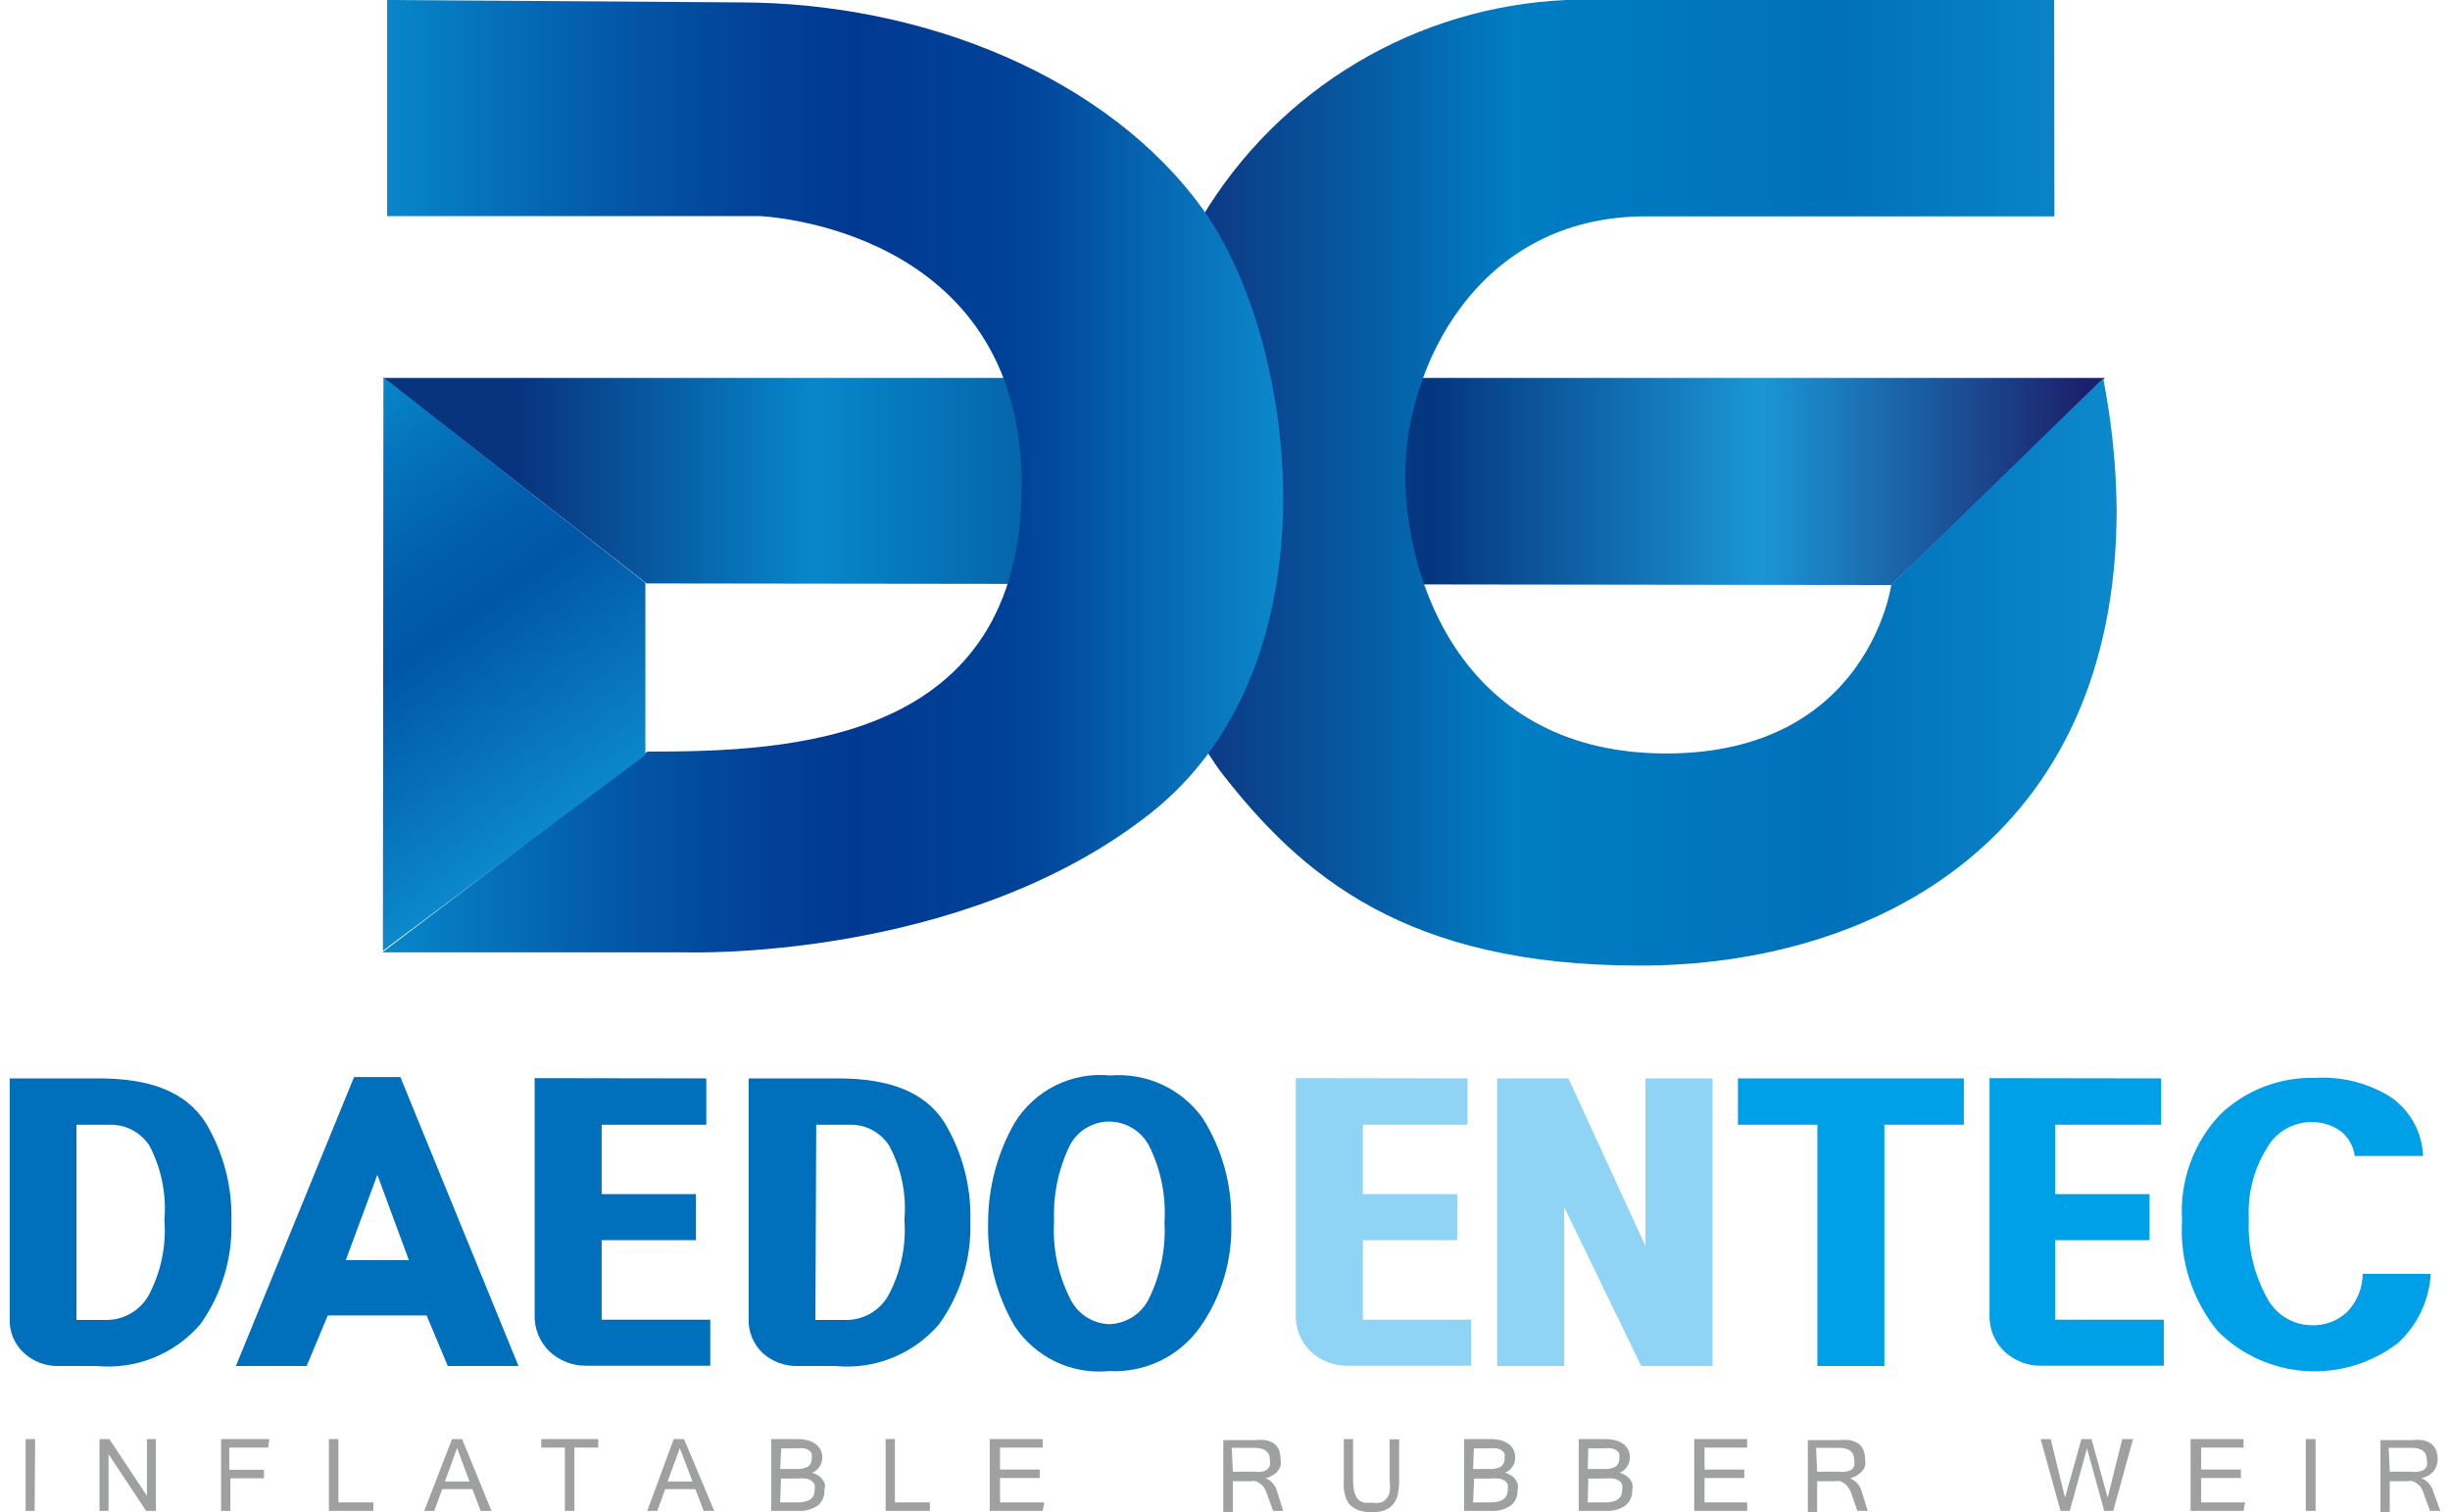 <svg width="162" height="100" viewBox="0 0 162 100" fill="none" xmlns="http://www.w3.org/2000/svg">
<path d="M2.289 99.912H1.694V95.165H2.324L2.289 99.912Z" fill="#9FA0A0"/>
<path d="M10.31 99.912H9.662L7.176 96.164V99.912H6.58V95.165H7.228L9.715 98.913V95.165H10.31V99.912Z" fill="#9FA0A0"/>
<path d="M17.736 95.726H15.161V97.197H17.456V97.757H15.231V99.912H14.618V95.165H17.806L17.736 95.726Z" fill="#9FA0A0"/>
<path d="M24.688 99.912H21.746V95.165H22.377V99.351H24.688V99.912Z" fill="#9FA0A0"/>
<path d="M32.499 99.912H31.781L31.238 98.475H29.242L28.716 99.912H28.051L29.89 95.165H30.555L32.499 99.912ZM31.046 97.968L30.223 95.761L29.417 97.968H31.046Z" fill="#9FA0A0"/>
<path d="M39.557 95.726H37.981V99.912H37.35V95.726H35.791V95.165H39.557V95.726Z" fill="#9FA0A0"/>
<path d="M47.227 99.912H46.527L45.984 98.475H43.987L43.462 99.912H42.797L44.548 95.165H45.231L47.227 99.912ZM45.791 97.968L44.951 95.761L44.145 97.968H45.791Z" fill="#9FA0A0"/>
<path d="M54.513 98.528C54.528 98.723 54.495 98.918 54.419 99.098C54.343 99.278 54.225 99.436 54.075 99.561C53.683 99.823 53.215 99.946 52.744 99.912H50.993V95.166H52.744C52.975 95.164 53.205 95.194 53.427 95.253C53.612 95.299 53.785 95.382 53.935 95.498C54.073 95.601 54.187 95.732 54.268 95.884C54.34 96.037 54.375 96.205 54.373 96.374C54.377 96.593 54.313 96.808 54.191 96.989C54.069 97.171 53.894 97.311 53.69 97.39C53.833 97.427 53.968 97.486 54.093 97.565C54.206 97.629 54.302 97.719 54.373 97.828C54.455 97.924 54.514 98.038 54.548 98.16C54.553 98.284 54.542 98.408 54.513 98.528ZM51.588 97.144H52.657C52.923 97.162 53.189 97.108 53.427 96.987C53.512 96.922 53.579 96.837 53.622 96.739C53.665 96.64 53.682 96.533 53.672 96.427C53.691 96.328 53.691 96.227 53.672 96.129C53.64 96.04 53.578 95.966 53.497 95.919C53.4 95.845 53.285 95.797 53.165 95.778C52.996 95.757 52.825 95.757 52.657 95.778H51.658L51.588 97.144ZM51.588 99.351H52.744C53.497 99.351 53.865 99.071 53.865 98.528C53.885 98.412 53.885 98.294 53.865 98.178C53.815 98.076 53.743 97.986 53.655 97.915C53.543 97.845 53.418 97.797 53.287 97.775C53.095 97.754 52.901 97.754 52.709 97.775H51.641L51.588 99.351Z" fill="#9FA0A0"/>
<path d="M61.483 99.912H58.559V95.165H59.172V99.351H61.483V99.912Z" fill="#9FA0A0"/>
<path d="M68.944 99.912H65.441V95.165H68.944V95.726H66.124V97.18H68.751V97.74H66.124V99.351H69.049L68.944 99.912Z" fill="#9FA0A0"/>
<path d="M84.845 99.912H84.18L83.725 98.651C83.679 98.542 83.626 98.437 83.567 98.335C83.494 98.251 83.412 98.174 83.322 98.108C83.232 98.038 83.132 97.985 83.024 97.95C82.915 97.925 82.801 97.925 82.691 97.95H81.518V99.982H80.888V95.236H82.989C83.222 95.207 83.457 95.207 83.689 95.236C83.877 95.27 84.055 95.342 84.215 95.446C84.363 95.557 84.483 95.701 84.565 95.866C84.639 96.068 84.674 96.282 84.67 96.497C84.698 96.647 84.698 96.802 84.67 96.952C84.621 97.085 84.55 97.21 84.46 97.32C84.359 97.426 84.24 97.515 84.11 97.582C83.979 97.662 83.838 97.721 83.689 97.757C83.874 97.831 84.038 97.947 84.169 98.097C84.3 98.246 84.393 98.424 84.443 98.616L84.845 99.912ZM81.518 97.32H82.919C83.082 97.34 83.246 97.34 83.409 97.32C83.533 97.303 83.653 97.262 83.76 97.197C83.848 97.126 83.92 97.036 83.97 96.934C83.991 96.807 83.991 96.677 83.97 96.549C83.97 96.006 83.62 95.744 82.936 95.744H81.448L81.518 97.32Z" fill="#9FA0A0"/>
<path d="M90.695 99.999C90.453 100 90.212 99.971 89.977 99.912C89.794 99.871 89.621 99.794 89.469 99.684C89.337 99.596 89.224 99.483 89.136 99.351C89.054 99.214 88.99 99.067 88.944 98.913C88.904 98.752 88.875 98.588 88.856 98.423C88.847 98.254 88.847 98.084 88.856 97.915V95.165H89.469V97.897C89.465 98.157 89.494 98.416 89.556 98.668C89.596 98.841 89.674 99.002 89.784 99.141C89.899 99.247 90.037 99.325 90.187 99.369C90.362 99.388 90.538 99.388 90.712 99.369C90.892 99.397 91.075 99.397 91.255 99.369C91.406 99.34 91.542 99.259 91.641 99.141C91.76 99.013 91.844 98.856 91.886 98.686C91.918 98.43 91.918 98.171 91.886 97.915V95.183H92.516V97.933C92.516 98.227 92.487 98.52 92.429 98.808C92.384 99.045 92.282 99.268 92.131 99.456C91.981 99.647 91.781 99.793 91.553 99.876C91.276 99.965 90.986 100.006 90.695 99.999Z" fill="#9FA0A0"/>
<path d="M100.345 98.528C100.357 98.724 100.322 98.92 100.243 99.1C100.164 99.28 100.043 99.438 99.889 99.561C99.499 99.828 99.029 99.952 98.558 99.912H96.807V95.165H98.558C98.795 95.165 99.03 95.195 99.259 95.253C99.442 95.302 99.614 95.386 99.767 95.498C99.904 95.597 100.013 95.73 100.082 95.884C100.154 96.037 100.19 96.205 100.187 96.374C100.191 96.593 100.128 96.808 100.006 96.989C99.883 97.171 99.708 97.311 99.504 97.39C99.648 97.423 99.784 97.483 99.907 97.565C100.025 97.628 100.127 97.718 100.205 97.828C100.275 97.929 100.328 98.042 100.362 98.16C100.382 98.283 100.376 98.408 100.345 98.528ZM97.403 97.144H98.471C98.737 97.164 99.004 97.109 99.242 96.987C99.326 96.922 99.394 96.837 99.436 96.738C99.479 96.64 99.497 96.533 99.487 96.427C99.505 96.328 99.505 96.227 99.487 96.129C99.449 96.044 99.388 95.971 99.311 95.919C99.212 95.848 99.099 95.8 98.979 95.778C98.804 95.758 98.628 95.758 98.453 95.778H97.455L97.403 97.144ZM97.403 99.351H98.558C99.311 99.351 99.697 99.071 99.697 98.528C99.717 98.412 99.717 98.294 99.697 98.178C99.659 98.069 99.585 97.976 99.487 97.915C99.376 97.842 99.25 97.794 99.119 97.775C98.927 97.754 98.733 97.754 98.541 97.775H97.473L97.403 99.351Z" fill="#9FA0A0"/>
<path d="M107.927 98.528C107.94 98.724 107.905 98.92 107.826 99.1C107.747 99.28 107.625 99.438 107.472 99.561C107.082 99.828 106.612 99.952 106.141 99.912H104.39V95.165H106.141C106.377 95.165 106.613 95.195 106.842 95.253C107.025 95.302 107.197 95.386 107.35 95.498C107.487 95.597 107.595 95.73 107.665 95.884C107.736 96.037 107.772 96.205 107.77 96.374C107.774 96.593 107.71 96.808 107.588 96.989C107.466 97.171 107.291 97.311 107.087 97.39C107.231 97.423 107.367 97.483 107.49 97.565C107.604 97.633 107.705 97.722 107.787 97.828C107.857 97.929 107.911 98.042 107.945 98.16C107.964 98.283 107.958 98.408 107.927 98.528ZM104.985 97.144H106.054C106.32 97.164 106.587 97.109 106.824 96.987C106.909 96.922 106.976 96.837 107.019 96.738C107.062 96.64 107.079 96.533 107.069 96.427C107.087 96.328 107.087 96.227 107.069 96.129C107.031 96.044 106.971 95.971 106.894 95.919C106.795 95.848 106.681 95.8 106.561 95.778C106.387 95.758 106.211 95.758 106.036 95.778H105.02L104.985 97.144ZM104.985 99.351H106.141C106.894 99.351 107.262 99.071 107.262 98.528C107.282 98.412 107.282 98.294 107.262 98.178C107.224 98.069 107.15 97.976 107.052 97.915C106.941 97.842 106.816 97.794 106.684 97.775C106.492 97.754 106.298 97.754 106.106 97.775H105.02L104.985 99.351Z" fill="#9FA0A0"/>
<path d="M115.528 99.912H112.026V95.165H115.528V95.726H112.709V97.18H115.336V97.74H112.709V99.351H115.528V99.912Z" fill="#9FA0A0"/>
<path d="M123.497 99.912H122.814L122.376 98.651C122.324 98.542 122.266 98.437 122.201 98.336C122.134 98.251 122.058 98.175 121.973 98.108C121.882 98.042 121.781 97.989 121.675 97.95C121.56 97.926 121.441 97.926 121.325 97.95H120.152V99.982H119.539V95.236H121.64C121.867 95.208 122.097 95.208 122.323 95.236C122.515 95.275 122.698 95.346 122.866 95.446C123.013 95.553 123.129 95.698 123.199 95.866C123.288 96.064 123.33 96.28 123.322 96.497C123.35 96.647 123.35 96.802 123.322 96.952C123.274 97.09 123.196 97.215 123.094 97.32C122.999 97.426 122.887 97.515 122.761 97.583C122.625 97.662 122.477 97.721 122.323 97.758C122.51 97.83 122.677 97.946 122.811 98.095C122.945 98.244 123.042 98.422 123.094 98.616L123.497 99.912ZM120.152 97.32H121.553C121.722 97.34 121.892 97.34 122.061 97.32C122.185 97.303 122.304 97.262 122.411 97.197C122.499 97.13 122.566 97.039 122.604 96.935C122.633 96.808 122.633 96.676 122.604 96.549C122.604 96.006 122.271 95.744 121.588 95.744H120.082L120.152 97.32Z" fill="#9FA0A0"/>
<path d="M141.045 95.165L139.731 99.912H139.136L137.998 95.778L136.859 99.912H136.246L134.933 95.165H135.598L136.544 99.036L137.63 95.165H138.295L139.364 99.036L140.327 95.165H141.045Z" fill="#9FA0A0"/>
<path d="M148.348 99.912H144.845V95.165H148.348V95.726H145.546V97.18H148.172V97.74H145.546V99.351H148.453L148.348 99.912Z" fill="#9FA0A0"/>
<path d="M153.111 99.912H152.463V95.165H153.111V99.912Z" fill="#9FA0A0"/>
<path d="M161.36 99.912H160.677L160.222 98.651C160.183 98.539 160.13 98.433 160.064 98.335C159.995 98.246 159.912 98.17 159.819 98.108C159.732 98.035 159.63 97.981 159.521 97.95C159.412 97.924 159.298 97.924 159.188 97.95H158.015V99.982H157.402V95.236H159.486C159.719 95.207 159.954 95.207 160.186 95.236C160.378 95.275 160.561 95.346 160.729 95.446C160.872 95.557 160.986 95.701 161.062 95.866C161.151 96.064 161.193 96.28 161.185 96.497C161.184 96.653 161.155 96.807 161.097 96.952C161.055 97.089 160.984 97.214 160.887 97.32C160.792 97.426 160.68 97.515 160.554 97.582C160.416 97.659 160.269 97.718 160.116 97.757C160.303 97.83 160.47 97.946 160.604 98.095C160.738 98.244 160.835 98.422 160.887 98.616L161.36 99.912ZM158.015 97.32H159.416C159.585 97.34 159.755 97.34 159.924 97.32C160.047 97.3 160.166 97.259 160.274 97.197C160.362 97.13 160.429 97.039 160.467 96.934C160.496 96.808 160.496 96.676 160.467 96.549C160.467 96.006 160.134 95.744 159.451 95.744H157.945L158.015 97.32Z" fill="#9FA0A0"/>
<path d="M6.545 71.313C10.047 71.313 12.272 72.259 13.55 74.168C14.764 76.157 15.372 78.458 15.301 80.787C15.375 83.21 14.656 85.589 13.252 87.565C12.414 88.542 11.352 89.304 10.157 89.786C8.963 90.267 7.67 90.455 6.387 90.332H3.83C3.01 90.342 2.215 90.042 1.606 89.491C1.286 89.204 1.033 88.849 0.867 88.453C0.7 88.056 0.624 87.627 0.643 87.197V71.313H6.545ZM5.056 87.285H7.07C7.623 87.28 8.165 87.132 8.644 86.856C9.122 86.58 9.522 86.184 9.802 85.709C10.634 84.164 11.005 82.414 10.871 80.665C11.013 78.976 10.673 77.282 9.89 75.779C9.611 75.341 9.225 74.983 8.768 74.738C8.311 74.492 7.799 74.368 7.28 74.378H5.056V87.285Z" fill="#006FBC"/>
<path d="M26.474 71.225L34.285 90.332H29.609L28.208 86.987H21.676L20.275 90.332H15.599L23.41 71.225H26.474ZM27.035 83.327L24.951 77.688L22.867 83.327H27.035Z" fill="#006FBC"/>
<path d="M46.702 71.313V74.378H39.784V78.966H46.019V82.013H39.784V87.267H46.965V90.314H38.751C37.863 90.321 37.005 89.989 36.352 89.386C36.019 89.07 35.758 88.686 35.586 88.26C35.413 87.834 35.334 87.376 35.354 86.917V71.295L46.702 71.313Z" fill="#006FBC"/>
<path d="M55.406 71.313C58.909 71.313 61.151 72.259 62.411 74.168C63.625 76.157 64.234 78.458 64.163 80.787C64.239 83.213 63.513 85.595 62.096 87.565C61.259 88.545 60.198 89.308 59.003 89.79C57.808 90.272 56.514 90.457 55.231 90.332H52.692C51.866 90.341 51.066 90.041 50.45 89.491C50.135 89.201 49.887 88.845 49.724 88.449C49.56 88.053 49.485 87.625 49.504 87.197V71.313H55.406ZM53.918 87.285H55.984C56.537 87.282 57.08 87.135 57.559 86.858C58.038 86.582 58.437 86.186 58.716 85.709C59.555 84.166 59.932 82.415 59.802 80.665C59.95 78.974 59.603 77.276 58.804 75.779C58.529 75.341 58.146 74.983 57.692 74.737C57.238 74.492 56.728 74.368 56.212 74.378H53.97L53.918 87.285Z" fill="#006FBC"/>
<path d="M79.522 73.94C80.814 75.986 81.472 78.368 81.413 80.787C81.507 83.288 80.775 85.75 79.329 87.793C78.654 88.734 77.754 89.49 76.71 89.992C75.667 90.494 74.513 90.725 73.357 90.665C72.14 90.787 70.912 90.575 69.807 90.05C68.702 89.525 67.761 88.708 67.087 87.687C65.877 85.619 65.271 83.253 65.336 80.857C65.336 78.542 65.94 76.266 67.087 74.255C67.741 73.188 68.683 72.328 69.805 71.773C70.927 71.218 72.182 70.992 73.427 71.12C74.6 71.024 75.778 71.233 76.846 71.727C77.914 72.221 78.836 72.983 79.522 73.94ZM70.66 75.901C69.952 77.429 69.622 79.105 69.697 80.787C69.595 82.524 69.951 84.258 70.73 85.814C70.96 86.322 71.328 86.756 71.792 87.066C72.257 87.376 72.799 87.549 73.357 87.565C73.917 87.546 74.46 87.372 74.927 87.063C75.394 86.754 75.766 86.321 76.001 85.814C76.747 84.266 77.091 82.555 77 80.84C77.111 79.106 76.767 77.373 76.001 75.814C75.754 75.323 75.376 74.91 74.91 74.62C74.444 74.329 73.906 74.173 73.357 74.167C72.788 74.165 72.23 74.327 71.752 74.635C71.273 74.942 70.894 75.382 70.66 75.901Z" fill="#006FBC"/>
<path d="M97.035 71.313V74.378H90.117V78.966H96.352V82.013H90.117V87.267H97.28V90.314H89.084C88.195 90.321 87.338 89.989 86.685 89.386C86.352 89.07 86.091 88.686 85.918 88.26C85.746 87.834 85.667 87.376 85.686 86.917V71.295L97.035 71.313Z" fill="#8FD3F5"/>
<path d="M103.707 71.313L108.803 82.399V71.313H113.234V90.332H108.523L103.427 79.824V90.332H98.996V71.313H103.707Z" fill="#8FD3F5"/>
<path d="M129.854 71.313V74.378H124.6V90.332H120.169V74.378H114.915V71.313H129.854Z" fill="#00A0E9"/>
<path d="M142.901 71.313V74.378H135.896V78.966H142.131V82.013H135.896V87.267H143.076V90.314H134.968C134.073 90.325 133.209 89.993 132.551 89.386C132.218 89.07 131.957 88.686 131.785 88.26C131.613 87.834 131.534 87.376 131.553 86.917V71.295L142.901 71.313Z" fill="#00A0E9"/>
<path d="M158.067 72.539C158.706 72.976 159.234 73.557 159.608 74.235C159.982 74.914 160.192 75.67 160.221 76.444H155.703C155.621 75.804 155.294 75.221 154.792 74.815C154.184 74.373 153.441 74.157 152.691 74.202C152.11 74.227 151.545 74.401 151.051 74.708C150.557 75.015 150.151 75.444 149.871 75.954C149.013 77.35 148.604 78.976 148.698 80.612C148.611 82.396 149.011 84.169 149.854 85.743C150.128 86.302 150.551 86.775 151.076 87.108C151.601 87.442 152.208 87.624 152.831 87.635C153.259 87.653 153.687 87.587 154.09 87.44C154.492 87.293 154.862 87.067 155.178 86.777C155.844 86.099 156.221 85.188 156.228 84.237H160.729C160.628 85.994 159.842 87.642 158.54 88.826C156.802 90.153 154.641 90.806 152.459 90.665C150.276 90.523 148.219 89.596 146.666 88.055C144.966 85.995 144.115 83.365 144.284 80.7C144.2 79.421 144.38 78.139 144.814 76.934C145.248 75.728 145.926 74.626 146.806 73.695C147.641 72.899 148.624 72.276 149.7 71.861C150.776 71.446 151.923 71.248 153.076 71.278C154.83 71.168 156.575 71.609 158.067 72.539Z" fill="#00A0E9"/>
<path fill-rule="evenodd" clip-rule="evenodd" d="M25.354 24.991H139.189L125.056 38.686L42.745 38.581L25.354 24.991Z" fill="url(#paint0_linear_74_1166)"/>
<path fill-rule="evenodd" clip-rule="evenodd" d="M135.826 0H103.55C98.66 0.219 93.901 1.646 89.698 4.156C85.496 6.665 81.981 10.177 79.469 14.378C76.07 19.925 74.371 26.347 74.582 32.849C74.794 39.351 76.907 45.649 80.66 50.963C86.072 57.968 93.007 63.852 108.436 63.852C123.865 63.852 139.959 55.551 139.959 33.678C139.927 30.767 139.628 27.865 139.066 25.009L125.056 38.669C125.056 38.669 123.55 49.825 110.17 49.825C96.79 49.825 92.919 38.476 92.919 31.401C92.919 24.326 97.665 14.308 108.821 14.308H135.844L135.826 0Z" fill="url(#paint1_linear_74_1166)"/>
<path fill-rule="evenodd" clip-rule="evenodd" d="M25.599 0V14.291H50.24C50.24 14.291 67.56 14.956 67.56 32.066C67.56 49.176 52.219 49.702 42.797 49.702L25.284 62.977H45.231C45.231 62.977 63.567 63.642 76.072 53.782C88.576 43.923 85.791 22.574 79.574 13.888C73.357 5.201 61.221 0.158 48.856 0.158L25.599 0Z" fill="url(#paint2_linear_74_1166)"/>
<path fill-rule="evenodd" clip-rule="evenodd" d="M25.354 24.956L42.674 38.546V49.929L25.319 62.872L25.354 24.956Z" fill="url(#paint3_linear_74_1166)"/>
<defs>
<linearGradient id="paint0_linear_74_1166" x1="25.354" y1="31.839" x2="139.171" y2="31.839" gradientUnits="userSpaceOnUse">
<stop offset="0.08" stop-color="#08347E"/>
<stop offset="0.25" stop-color="#0787CA"/>
<stop offset="0.3" stop-color="#0679BD"/>
<stop offset="0.43" stop-color="#05549B"/>
<stop offset="0.54" stop-color="#043E87"/>
<stop offset="0.61" stop-color="#04367F"/>
<stop offset="0.8" stop-color="#1B96D5"/>
<stop offset="0.99" stop-color="#1B206A"/>
</linearGradient>
<linearGradient id="paint1_linear_74_1166" x1="74.566" y1="31.926" x2="139.994" y2="31.926" gradientUnits="userSpaceOnUse">
<stop stop-color="#0E317C"/>
<stop offset="0.09" stop-color="#0C3C87"/>
<stop offset="0.24" stop-color="#065BA3"/>
<stop offset="0.39" stop-color="#007DC3"/>
<stop offset="0.72" stop-color="#0071BA"/>
<stop offset="1" stop-color="#0C89CC"/>
</linearGradient>
<linearGradient id="paint2_linear_74_1166" x1="25.372" y1="31.453" x2="84.916" y2="31.453" gradientUnits="userSpaceOnUse">
<stop stop-color="#0787CA"/>
<stop offset="0.06" stop-color="#067CC2"/>
<stop offset="0.26" stop-color="#0357A8"/>
<stop offset="0.42" stop-color="#024198"/>
<stop offset="0.52" stop-color="#013992"/>
<stop offset="0.71" stop-color="#004398"/>
<stop offset="1" stop-color="#0C89CC"/>
</linearGradient>
<linearGradient id="paint3_linear_74_1166" x1="19.067" y1="29.352" x2="36.895" y2="54.798" gradientUnits="userSpaceOnUse">
<stop stop-color="#0787CA"/>
<stop offset="0.15" stop-color="#0474BD"/>
<stop offset="0.38" stop-color="#015EAD"/>
<stop offset="0.52" stop-color="#0056A7"/>
<stop offset="1" stop-color="#0C89CC"/>
</linearGradient>
</defs>
</svg>
